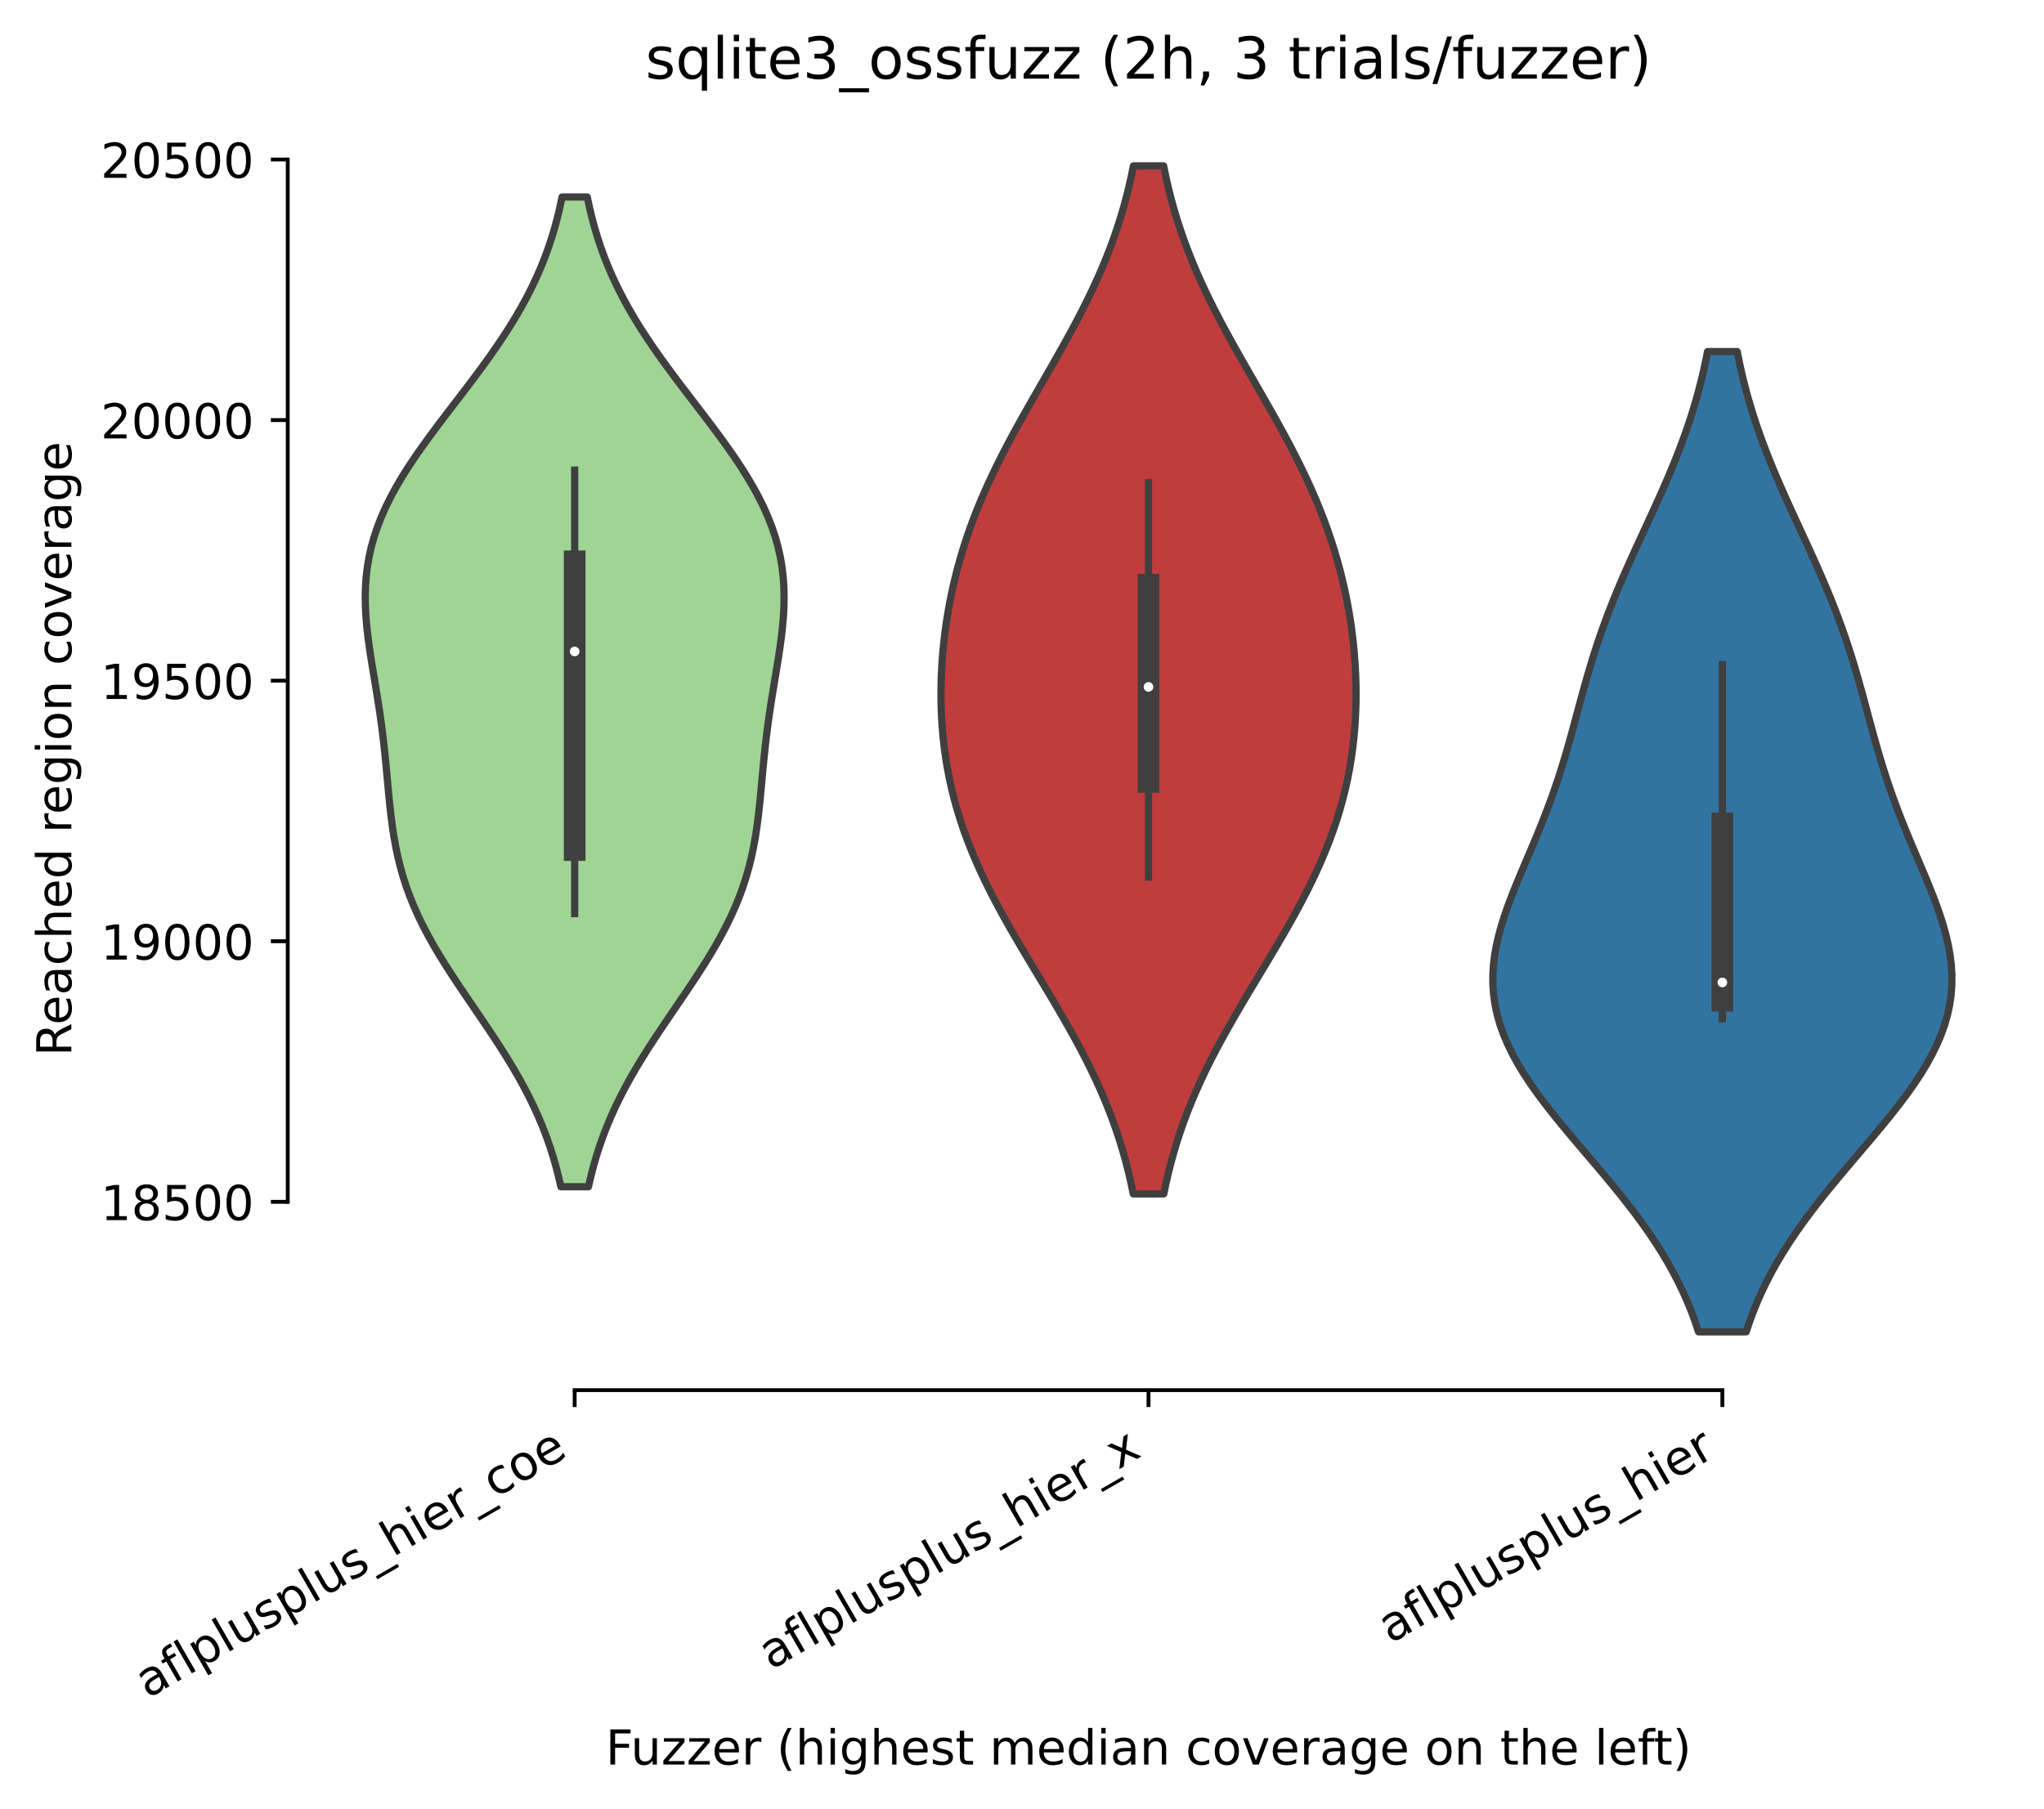 <?xml version="1.0" encoding="utf-8" standalone="no"?>
<!DOCTYPE svg PUBLIC "-//W3C//DTD SVG 1.1//EN"
  "http://www.w3.org/Graphics/SVG/1.1/DTD/svg11.dtd">
<!-- Created with matplotlib (https://matplotlib.org/) -->
<svg height="375.392pt" version="1.1" viewBox="0 0 424.011 375.392" width="424.011pt" xmlns="http://www.w3.org/2000/svg" xmlns:xlink="http://www.w3.org/1999/xlink">
 <defs>
  <style type="text/css">*{stroke-linecap:butt;stroke-linejoin:round;}</style>
 </defs>
 <g id="figure_1">
  <g id="patch_1">
   <path d="M 0 375.392 
L 424.011 375.392 
L 424.011 0 
L 0 0 
z
" style="fill:#ffffff;"/>
  </g>
  <g id="axes_1">
   <g id="patch_2">
    <path d="M 59.691 288.43 
L 416.811 288.43 
L 416.811 22.318 
L 59.691 22.318 
z
" style="fill:#ffffff;"/>
   </g>
   <g id="PolyCollection_1">
    <defs>
     <path d="M 122.074 -129.164 
L 116.347 -129.164 
L 115.874 -131.239 
L 115.341 -133.313 
L 114.746 -135.387 
L 114.086 -137.462 
L 113.357 -139.536 
L 112.559 -141.61 
L 111.689 -143.685 
L 110.748 -145.759 
L 109.737 -147.833 
L 108.656 -149.907 
L 107.511 -151.982 
L 106.304 -154.056 
L 105.042 -156.13 
L 103.732 -158.205 
L 102.381 -160.279 
L 100.999 -162.353 
L 99.595 -164.427 
L 98.181 -166.502 
L 96.768 -168.576 
L 95.367 -170.65 
L 93.991 -172.725 
L 92.65 -174.799 
L 91.356 -176.873 
L 90.119 -178.948 
L 88.948 -181.022 
L 87.851 -183.096 
L 86.833 -185.17 
L 85.901 -187.245 
L 85.055 -189.319 
L 84.297 -191.393 
L 83.626 -193.468 
L 83.038 -195.542 
L 82.529 -197.616 
L 82.093 -199.691 
L 81.72 -201.765 
L 81.404 -203.839 
L 81.132 -205.913 
L 80.897 -207.988 
L 80.687 -210.062 
L 80.491 -212.136 
L 80.302 -214.211 
L 80.11 -216.285 
L 79.907 -218.359 
L 79.689 -220.433 
L 79.45 -222.508 
L 79.189 -224.582 
L 78.904 -226.656 
L 78.598 -228.731 
L 78.274 -230.805 
L 77.936 -232.879 
L 77.592 -234.954 
L 77.249 -237.028 
L 76.917 -239.102 
L 76.607 -241.176 
L 76.329 -243.251 
L 76.095 -245.325 
L 75.915 -247.399 
L 75.802 -249.474 
L 75.765 -251.548 
L 75.814 -253.622 
L 75.958 -255.697 
L 76.203 -257.771 
L 76.557 -259.845 
L 77.023 -261.919 
L 77.603 -263.994 
L 78.298 -266.068 
L 79.108 -268.142 
L 80.029 -270.217 
L 81.057 -272.291 
L 82.187 -274.365 
L 83.41 -276.439 
L 84.717 -278.514 
L 86.1 -280.588 
L 87.547 -282.662 
L 89.047 -284.737 
L 90.588 -286.811 
L 92.157 -288.885 
L 93.743 -290.96 
L 95.333 -293.034 
L 96.916 -295.108 
L 98.481 -297.182 
L 100.017 -299.257 
L 101.515 -301.331 
L 102.966 -303.405 
L 104.363 -305.48 
L 105.7 -307.554 
L 106.97 -309.628 
L 108.17 -311.703 
L 109.298 -313.777 
L 110.351 -315.851 
L 111.328 -317.925 
L 112.229 -320 
L 113.056 -322.074 
L 113.811 -324.148 
L 114.495 -326.223 
L 115.112 -328.297 
L 115.665 -330.371 
L 116.158 -332.445 
L 116.596 -334.52 
L 121.826 -334.52 
L 121.826 -334.52 
L 122.263 -332.445 
L 122.756 -330.371 
L 123.309 -328.297 
L 123.926 -326.223 
L 124.61 -324.148 
L 125.365 -322.074 
L 126.192 -320 
L 127.094 -317.925 
L 128.071 -315.851 
L 129.123 -313.777 
L 130.251 -311.703 
L 131.451 -309.628 
L 132.722 -307.554 
L 134.058 -305.48 
L 135.455 -303.405 
L 136.906 -301.331 
L 138.404 -299.257 
L 139.94 -297.182 
L 141.505 -295.108 
L 143.088 -293.034 
L 144.678 -290.96 
L 146.264 -288.885 
L 147.834 -286.811 
L 149.374 -284.737 
L 150.874 -282.662 
L 152.321 -280.588 
L 153.704 -278.514 
L 155.012 -276.439 
L 156.234 -274.365 
L 157.364 -272.291 
L 158.392 -270.217 
L 159.313 -268.142 
L 160.123 -266.068 
L 160.818 -263.994 
L 161.399 -261.919 
L 161.864 -259.845 
L 162.218 -257.771 
L 162.464 -255.697 
L 162.608 -253.622 
L 162.657 -251.548 
L 162.62 -249.474 
L 162.506 -247.399 
L 162.327 -245.325 
L 162.092 -243.251 
L 161.814 -241.176 
L 161.504 -239.102 
L 161.172 -237.028 
L 160.83 -234.954 
L 160.485 -232.879 
L 160.148 -230.805 
L 159.823 -228.731 
L 159.517 -226.656 
L 159.233 -224.582 
L 158.971 -222.508 
L 158.733 -220.433 
L 158.514 -218.359 
L 158.312 -216.285 
L 158.119 -214.211 
L 157.93 -212.136 
L 157.735 -210.062 
L 157.524 -207.988 
L 157.289 -205.913 
L 157.018 -203.839 
L 156.701 -201.765 
L 156.329 -199.691 
L 155.892 -197.616 
L 155.383 -195.542 
L 154.795 -193.468 
L 154.124 -191.393 
L 153.366 -189.319 
L 152.521 -187.245 
L 151.588 -185.17 
L 150.57 -183.096 
L 149.473 -181.022 
L 148.302 -178.948 
L 147.065 -176.873 
L 145.771 -174.799 
L 144.431 -172.725 
L 143.054 -170.65 
L 141.654 -168.576 
L 140.24 -166.502 
L 138.826 -164.427 
L 137.423 -162.353 
L 136.04 -160.279 
L 134.689 -158.205 
L 133.379 -156.13 
L 132.117 -154.056 
L 130.91 -151.982 
L 129.765 -149.907 
L 128.685 -147.833 
L 127.673 -145.759 
L 126.732 -143.685 
L 125.862 -141.61 
L 125.064 -139.536 
L 124.336 -137.462 
L 123.675 -135.387 
L 123.08 -133.313 
L 122.548 -131.239 
L 122.074 -129.164 
z
" id="ma8f7562256" style="stroke:#3f3f3f;stroke-width:1.5;"/>
    </defs>
    <g clip-path="url(#p53c719fe12)">
     <use style="fill:#9fd495;stroke:#3f3f3f;stroke-width:1.5;" x="0" xlink:href="#ma8f7562256" y="375.392"/>
    </g>
   </g>
   <g id="PolyCollection_2">
    <defs>
     <path d="M 241.417 -127.68 
L 235.085 -127.68 
L 234.636 -129.835 
L 234.141 -131.989 
L 233.596 -134.144 
L 233 -136.298 
L 232.351 -138.453 
L 231.648 -140.607 
L 230.889 -142.762 
L 230.076 -144.916 
L 229.207 -147.071 
L 228.284 -149.225 
L 227.308 -151.38 
L 226.281 -153.534 
L 225.205 -155.689 
L 224.085 -157.843 
L 222.924 -159.998 
L 221.726 -162.152 
L 220.497 -164.307 
L 219.243 -166.462 
L 217.968 -168.616 
L 216.679 -170.771 
L 215.383 -172.925 
L 214.087 -175.08 
L 212.797 -177.234 
L 211.52 -179.389 
L 210.262 -181.543 
L 209.031 -183.698 
L 207.83 -185.852 
L 206.668 -188.007 
L 205.547 -190.161 
L 204.474 -192.316 
L 203.452 -194.47 
L 202.484 -196.625 
L 201.575 -198.779 
L 200.724 -200.934 
L 199.936 -203.088 
L 199.21 -205.243 
L 198.547 -207.398 
L 197.947 -209.552 
L 197.41 -211.707 
L 196.935 -213.861 
L 196.52 -216.016 
L 196.166 -218.17 
L 195.869 -220.325 
L 195.629 -222.479 
L 195.443 -224.634 
L 195.311 -226.788 
L 195.23 -228.943 
L 195.198 -231.097 
L 195.216 -233.252 
L 195.281 -235.406 
L 195.393 -237.561 
L 195.551 -239.715 
L 195.755 -241.87 
L 196.005 -244.024 
L 196.301 -246.179 
L 196.643 -248.334 
L 197.032 -250.488 
L 197.469 -252.643 
L 197.955 -254.797 
L 198.49 -256.952 
L 199.075 -259.106 
L 199.712 -261.261 
L 200.399 -263.415 
L 201.139 -265.57 
L 201.93 -267.724 
L 202.773 -269.879 
L 203.666 -272.033 
L 204.608 -274.188 
L 205.597 -276.342 
L 206.631 -278.497 
L 207.706 -280.651 
L 208.819 -282.806 
L 209.966 -284.961 
L 211.142 -287.115 
L 212.343 -289.27 
L 213.562 -291.424 
L 214.794 -293.579 
L 216.033 -295.733 
L 217.272 -297.888 
L 218.507 -300.042 
L 219.73 -302.197 
L 220.936 -304.351 
L 222.118 -306.506 
L 223.273 -308.66 
L 224.394 -310.815 
L 225.477 -312.969 
L 226.519 -315.124 
L 227.516 -317.278 
L 228.464 -319.433 
L 229.363 -321.587 
L 230.21 -323.742 
L 231.004 -325.897 
L 231.745 -328.051 
L 232.433 -330.206 
L 233.069 -332.36 
L 233.654 -334.515 
L 234.189 -336.669 
L 234.676 -338.824 
L 235.118 -340.978 
L 241.383 -340.978 
L 241.383 -340.978 
L 241.825 -338.824 
L 242.312 -336.669 
L 242.847 -334.515 
L 243.432 -332.36 
L 244.068 -330.206 
L 244.756 -328.051 
L 245.497 -325.897 
L 246.292 -323.742 
L 247.138 -321.587 
L 248.037 -319.433 
L 248.986 -317.278 
L 249.982 -315.124 
L 251.024 -312.969 
L 252.107 -310.815 
L 253.228 -308.66 
L 254.383 -306.506 
L 255.566 -304.351 
L 256.771 -302.197 
L 257.994 -300.042 
L 259.229 -297.888 
L 260.469 -295.733 
L 261.708 -293.579 
L 262.94 -291.424 
L 264.159 -289.27 
L 265.359 -287.115 
L 266.535 -284.961 
L 267.682 -282.806 
L 268.795 -280.651 
L 269.87 -278.497 
L 270.904 -276.342 
L 271.893 -274.188 
L 272.835 -272.033 
L 273.728 -269.879 
L 274.571 -267.724 
L 275.362 -265.57 
L 276.102 -263.415 
L 276.79 -261.261 
L 277.426 -259.106 
L 278.011 -256.952 
L 278.546 -254.797 
L 279.032 -252.643 
L 279.469 -250.488 
L 279.858 -248.334 
L 280.201 -246.179 
L 280.496 -244.024 
L 280.746 -241.87 
L 280.95 -239.715 
L 281.108 -237.561 
L 281.22 -235.406 
L 281.285 -233.252 
L 281.303 -231.097 
L 281.272 -228.943 
L 281.191 -226.788 
L 281.058 -224.634 
L 280.872 -222.479 
L 280.632 -220.325 
L 280.336 -218.17 
L 279.981 -216.016 
L 279.567 -213.861 
L 279.092 -211.707 
L 278.554 -209.552 
L 277.955 -207.398 
L 277.292 -205.243 
L 276.565 -203.088 
L 275.777 -200.934 
L 274.927 -198.779 
L 274.017 -196.625 
L 273.049 -194.47 
L 272.027 -192.316 
L 270.954 -190.161 
L 269.834 -188.007 
L 268.671 -185.852 
L 267.471 -183.698 
L 266.239 -181.543 
L 264.981 -179.389 
L 263.704 -177.234 
L 262.414 -175.08 
L 261.118 -172.925 
L 259.822 -170.771 
L 258.534 -168.616 
L 257.259 -166.462 
L 256.004 -164.307 
L 254.775 -162.152 
L 253.577 -159.998 
L 252.416 -157.843 
L 251.296 -155.689 
L 250.221 -153.534 
L 249.194 -151.38 
L 248.217 -149.225 
L 247.294 -147.071 
L 246.425 -144.916 
L 245.612 -142.762 
L 244.854 -140.607 
L 244.15 -138.453 
L 243.501 -136.298 
L 242.905 -134.144 
L 242.361 -131.989 
L 241.865 -129.835 
L 241.417 -127.68 
z
" id="m498291bc54" style="stroke:#3f3f3f;stroke-width:1.5;"/>
    </defs>
    <g clip-path="url(#p53c719fe12)">
     <use style="fill:#c03d3e;stroke:#3f3f3f;stroke-width:1.5;" x="0" xlink:href="#m498291bc54" y="375.392"/>
    </g>
   </g>
   <g id="PolyCollection_3">
    <defs>
     <path d="M 362.235 -99.058 
L 352.346 -99.058 
L 351.658 -101.113 
L 350.9 -103.167 
L 350.068 -105.222 
L 349.16 -107.276 
L 348.174 -109.331 
L 347.108 -111.385 
L 345.962 -113.44 
L 344.736 -115.494 
L 343.433 -117.548 
L 342.054 -119.603 
L 340.603 -121.657 
L 339.085 -123.712 
L 337.507 -125.766 
L 335.875 -127.821 
L 334.199 -129.875 
L 332.488 -131.93 
L 330.753 -133.984 
L 329.005 -136.039 
L 327.258 -138.093 
L 325.525 -140.148 
L 323.819 -142.202 
L 322.155 -144.257 
L 320.546 -146.311 
L 319.007 -148.366 
L 317.55 -150.42 
L 316.189 -152.475 
L 314.936 -154.529 
L 313.8 -156.584 
L 312.791 -158.638 
L 311.916 -160.692 
L 311.181 -162.747 
L 310.59 -164.801 
L 310.145 -166.856 
L 309.846 -168.91 
L 309.69 -170.965 
L 309.675 -173.019 
L 309.793 -175.074 
L 310.037 -177.128 
L 310.398 -179.183 
L 310.866 -181.237 
L 311.429 -183.292 
L 312.075 -185.346 
L 312.791 -187.401 
L 313.563 -189.455 
L 314.38 -191.51 
L 315.228 -193.564 
L 316.094 -195.619 
L 316.969 -197.673 
L 317.841 -199.727 
L 318.702 -201.782 
L 319.544 -203.836 
L 320.361 -205.891 
L 321.148 -207.945 
L 321.904 -210 
L 322.625 -212.054 
L 323.314 -214.109 
L 323.97 -216.163 
L 324.596 -218.218 
L 325.198 -220.272 
L 325.778 -222.327 
L 326.344 -224.381 
L 326.9 -226.436 
L 327.452 -228.49 
L 328.008 -230.545 
L 328.572 -232.599 
L 329.151 -234.654 
L 329.75 -236.708 
L 330.373 -238.763 
L 331.024 -240.817 
L 331.706 -242.871 
L 332.421 -244.926 
L 333.169 -246.98 
L 333.95 -249.035 
L 334.764 -251.089 
L 335.609 -253.144 
L 336.482 -255.198 
L 337.379 -257.253 
L 338.296 -259.307 
L 339.229 -261.362 
L 340.173 -263.416 
L 341.122 -265.471 
L 342.071 -267.525 
L 343.014 -269.58 
L 343.947 -271.634 
L 344.864 -273.689 
L 345.761 -275.743 
L 346.632 -277.798 
L 347.474 -279.852 
L 348.284 -281.907 
L 349.059 -283.961 
L 349.796 -286.015 
L 350.493 -288.07 
L 351.149 -290.124 
L 351.763 -292.179 
L 352.335 -294.233 
L 352.865 -296.288 
L 353.354 -298.342 
L 353.803 -300.397 
L 354.213 -302.451 
L 360.368 -302.451 
L 360.368 -302.451 
L 360.778 -300.397 
L 361.227 -298.342 
L 361.716 -296.288 
L 362.246 -294.233 
L 362.818 -292.179 
L 363.433 -290.124 
L 364.089 -288.07 
L 364.786 -286.015 
L 365.522 -283.961 
L 366.297 -281.907 
L 367.107 -279.852 
L 367.949 -277.798 
L 368.821 -275.743 
L 369.717 -273.689 
L 370.634 -271.634 
L 371.567 -269.58 
L 372.511 -267.525 
L 373.46 -265.471 
L 374.409 -263.416 
L 375.352 -261.362 
L 376.285 -259.307 
L 377.202 -257.253 
L 378.099 -255.198 
L 378.972 -253.144 
L 379.817 -251.089 
L 380.631 -249.035 
L 381.413 -246.98 
L 382.161 -244.926 
L 382.875 -242.871 
L 383.557 -240.817 
L 384.208 -238.763 
L 384.831 -236.708 
L 385.43 -234.654 
L 386.009 -232.599 
L 386.573 -230.545 
L 387.129 -228.49 
L 387.682 -226.436 
L 388.237 -224.381 
L 388.803 -222.327 
L 389.383 -220.272 
L 389.985 -218.218 
L 390.612 -216.163 
L 391.268 -214.109 
L 391.956 -212.054 
L 392.677 -210 
L 393.433 -207.945 
L 394.22 -205.891 
L 395.037 -203.836 
L 395.879 -201.782 
L 396.74 -199.727 
L 397.612 -197.673 
L 398.487 -195.619 
L 399.354 -193.564 
L 400.201 -191.51 
L 401.018 -189.455 
L 401.791 -187.401 
L 402.507 -185.346 
L 403.152 -183.292 
L 403.715 -181.237 
L 404.183 -179.183 
L 404.545 -177.128 
L 404.789 -175.074 
L 404.907 -173.019 
L 404.891 -170.965 
L 404.735 -168.91 
L 404.436 -166.856 
L 403.991 -164.801 
L 403.4 -162.747 
L 402.665 -160.692 
L 401.791 -158.638 
L 400.781 -156.584 
L 399.646 -154.529 
L 398.392 -152.475 
L 397.031 -150.42 
L 395.575 -148.366 
L 394.035 -146.311 
L 392.427 -144.257 
L 390.762 -142.202 
L 389.057 -140.148 
L 387.323 -138.093 
L 385.576 -136.039 
L 383.829 -133.984 
L 382.093 -131.93 
L 380.382 -129.875 
L 378.706 -127.821 
L 377.074 -125.766 
L 375.496 -123.712 
L 373.978 -121.657 
L 372.527 -119.603 
L 371.148 -117.548 
L 369.845 -115.494 
L 368.619 -113.44 
L 367.474 -111.385 
L 366.408 -109.331 
L 365.421 -107.276 
L 364.513 -105.222 
L 363.681 -103.167 
L 362.923 -101.113 
L 362.235 -99.058 
z
" id="m1014ddb996" style="stroke:#3f3f3f;stroke-width:1.5;"/>
    </defs>
    <g clip-path="url(#p53c719fe12)">
     <use style="fill:#3274a1;stroke:#3f3f3f;stroke-width:1.5;" x="0" xlink:href="#m1014ddb996" y="375.392"/>
    </g>
   </g>
   <g id="matplotlib.axis_1">
    <g id="xtick_1">
     <g id="line2d_1">
      <defs>
       <path d="M 0 0 
L 0 3.5 
" id="m5c9e509510" style="stroke:#000000;stroke-width:0.8;"/>
      </defs>
      <g>
       <use style="stroke:#000000;stroke-width:0.8;" x="119.211" xlink:href="#m5c9e509510" y="288.43"/>
      </g>
     </g>
     <g id="text_1">
      <!-- aflplusplus_hier_coe -->
      <g transform="translate(30.629 352.472)rotate(-30)scale(0.1 -0.1)">
       <defs>
        <path d="M 34.281 27.484 
Q 23.391 27.484 19.188 25 
Q 14.984 22.516 14.984 16.5 
Q 14.984 11.719 18.141 8.906 
Q 21.297 6.109 26.703 6.109 
Q 34.188 6.109 38.703 11.406 
Q 43.219 16.703 43.219 25.484 
L 43.219 27.484 
z
M 52.203 31.203 
L 52.203 0 
L 43.219 0 
L 43.219 8.297 
Q 40.141 3.328 35.547 0.953 
Q 30.953 -1.422 24.312 -1.422 
Q 15.922 -1.422 10.953 3.297 
Q 6 8.016 6 15.922 
Q 6 25.141 12.172 29.828 
Q 18.359 34.516 30.609 34.516 
L 43.219 34.516 
L 43.219 35.406 
Q 43.219 41.609 39.141 45 
Q 35.062 48.391 27.688 48.391 
Q 23 48.391 18.547 47.266 
Q 14.109 46.141 10.016 43.891 
L 10.016 52.203 
Q 14.938 54.109 19.578 55.047 
Q 24.219 56 28.609 56 
Q 40.484 56 46.344 49.844 
Q 52.203 43.703 52.203 31.203 
z
" id="DejaVuSans-97"/>
        <path d="M 37.109 75.984 
L 37.109 68.5 
L 28.516 68.5 
Q 23.688 68.5 21.797 66.547 
Q 19.922 64.594 19.922 59.516 
L 19.922 54.688 
L 34.719 54.688 
L 34.719 47.703 
L 19.922 47.703 
L 19.922 0 
L 10.891 0 
L 10.891 47.703 
L 2.297 47.703 
L 2.297 54.688 
L 10.891 54.688 
L 10.891 58.5 
Q 10.891 67.625 15.141 71.797 
Q 19.391 75.984 28.609 75.984 
z
" id="DejaVuSans-102"/>
        <path d="M 9.422 75.984 
L 18.406 75.984 
L 18.406 0 
L 9.422 0 
z
" id="DejaVuSans-108"/>
        <path d="M 18.109 8.203 
L 18.109 -20.797 
L 9.078 -20.797 
L 9.078 54.688 
L 18.109 54.688 
L 18.109 46.391 
Q 20.953 51.266 25.266 53.625 
Q 29.594 56 35.594 56 
Q 45.562 56 51.781 48.094 
Q 58.016 40.188 58.016 27.297 
Q 58.016 14.406 51.781 6.484 
Q 45.562 -1.422 35.594 -1.422 
Q 29.594 -1.422 25.266 0.953 
Q 20.953 3.328 18.109 8.203 
z
M 48.688 27.297 
Q 48.688 37.203 44.609 42.844 
Q 40.531 48.484 33.406 48.484 
Q 26.266 48.484 22.188 42.844 
Q 18.109 37.203 18.109 27.297 
Q 18.109 17.391 22.188 11.75 
Q 26.266 6.109 33.406 6.109 
Q 40.531 6.109 44.609 11.75 
Q 48.688 17.391 48.688 27.297 
z
" id="DejaVuSans-112"/>
        <path d="M 8.5 21.578 
L 8.5 54.688 
L 17.484 54.688 
L 17.484 21.922 
Q 17.484 14.156 20.5 10.266 
Q 23.531 6.391 29.594 6.391 
Q 36.859 6.391 41.078 11.031 
Q 45.312 15.672 45.312 23.688 
L 45.312 54.688 
L 54.297 54.688 
L 54.297 0 
L 45.312 0 
L 45.312 8.406 
Q 42.047 3.422 37.719 1 
Q 33.406 -1.422 27.688 -1.422 
Q 18.266 -1.422 13.375 4.438 
Q 8.5 10.297 8.5 21.578 
z
M 31.109 56 
z
" id="DejaVuSans-117"/>
        <path d="M 44.281 53.078 
L 44.281 44.578 
Q 40.484 46.531 36.375 47.5 
Q 32.281 48.484 27.875 48.484 
Q 21.188 48.484 17.844 46.438 
Q 14.5 44.391 14.5 40.281 
Q 14.5 37.156 16.891 35.375 
Q 19.281 33.594 26.516 31.984 
L 29.594 31.297 
Q 39.156 29.25 43.188 25.516 
Q 47.219 21.781 47.219 15.094 
Q 47.219 7.469 41.188 3.016 
Q 35.156 -1.422 24.609 -1.422 
Q 20.219 -1.422 15.453 -0.562 
Q 10.688 0.297 5.422 2 
L 5.422 11.281 
Q 10.406 8.688 15.234 7.391 
Q 20.062 6.109 24.812 6.109 
Q 31.156 6.109 34.562 8.281 
Q 37.984 10.453 37.984 14.406 
Q 37.984 18.062 35.516 20.016 
Q 33.062 21.969 24.703 23.781 
L 21.578 24.516 
Q 13.234 26.266 9.516 29.906 
Q 5.812 33.547 5.812 39.891 
Q 5.812 47.609 11.281 51.797 
Q 16.75 56 26.812 56 
Q 31.781 56 36.172 55.266 
Q 40.578 54.547 44.281 53.078 
z
" id="DejaVuSans-115"/>
        <path d="M 50.984 -16.609 
L 50.984 -23.578 
L -0.984 -23.578 
L -0.984 -16.609 
z
" id="DejaVuSans-95"/>
        <path d="M 54.891 33.016 
L 54.891 0 
L 45.906 0 
L 45.906 32.719 
Q 45.906 40.484 42.875 44.328 
Q 39.844 48.188 33.797 48.188 
Q 26.516 48.188 22.312 43.547 
Q 18.109 38.922 18.109 30.906 
L 18.109 0 
L 9.078 0 
L 9.078 75.984 
L 18.109 75.984 
L 18.109 46.188 
Q 21.344 51.125 25.703 53.562 
Q 30.078 56 35.797 56 
Q 45.219 56 50.047 50.172 
Q 54.891 44.344 54.891 33.016 
z
" id="DejaVuSans-104"/>
        <path d="M 9.422 54.688 
L 18.406 54.688 
L 18.406 0 
L 9.422 0 
z
M 9.422 75.984 
L 18.406 75.984 
L 18.406 64.594 
L 9.422 64.594 
z
" id="DejaVuSans-105"/>
        <path d="M 56.203 29.594 
L 56.203 25.203 
L 14.891 25.203 
Q 15.484 15.922 20.484 11.062 
Q 25.484 6.203 34.422 6.203 
Q 39.594 6.203 44.453 7.469 
Q 49.312 8.734 54.109 11.281 
L 54.109 2.781 
Q 49.266 0.734 44.188 -0.344 
Q 39.109 -1.422 33.891 -1.422 
Q 20.797 -1.422 13.156 6.188 
Q 5.516 13.812 5.516 26.812 
Q 5.516 40.234 12.766 48.109 
Q 20.016 56 32.328 56 
Q 43.359 56 49.781 48.891 
Q 56.203 41.797 56.203 29.594 
z
M 47.219 32.234 
Q 47.125 39.594 43.094 43.984 
Q 39.062 48.391 32.422 48.391 
Q 24.906 48.391 20.391 44.141 
Q 15.875 39.891 15.188 32.172 
z
" id="DejaVuSans-101"/>
        <path d="M 41.109 46.297 
Q 39.594 47.172 37.812 47.578 
Q 36.031 48 33.891 48 
Q 26.266 48 22.188 43.047 
Q 18.109 38.094 18.109 28.812 
L 18.109 0 
L 9.078 0 
L 9.078 54.688 
L 18.109 54.688 
L 18.109 46.188 
Q 20.953 51.172 25.484 53.578 
Q 30.031 56 36.531 56 
Q 37.453 56 38.578 55.875 
Q 39.703 55.766 41.062 55.516 
z
" id="DejaVuSans-114"/>
        <path d="M 48.781 52.594 
L 48.781 44.188 
Q 44.969 46.297 41.141 47.344 
Q 37.312 48.391 33.406 48.391 
Q 24.656 48.391 19.812 42.844 
Q 14.984 37.312 14.984 27.297 
Q 14.984 17.281 19.812 11.734 
Q 24.656 6.203 33.406 6.203 
Q 37.312 6.203 41.141 7.25 
Q 44.969 8.297 48.781 10.406 
L 48.781 2.094 
Q 45.016 0.344 40.984 -0.531 
Q 36.969 -1.422 32.422 -1.422 
Q 20.062 -1.422 12.781 6.344 
Q 5.516 14.109 5.516 27.297 
Q 5.516 40.672 12.859 48.328 
Q 20.219 56 33.016 56 
Q 37.156 56 41.109 55.141 
Q 45.062 54.297 48.781 52.594 
z
" id="DejaVuSans-99"/>
        <path d="M 30.609 48.391 
Q 23.391 48.391 19.188 42.75 
Q 14.984 37.109 14.984 27.297 
Q 14.984 17.484 19.156 11.844 
Q 23.344 6.203 30.609 6.203 
Q 37.797 6.203 41.984 11.859 
Q 46.188 17.531 46.188 27.297 
Q 46.188 37.016 41.984 42.703 
Q 37.797 48.391 30.609 48.391 
z
M 30.609 56 
Q 42.328 56 49.016 48.375 
Q 55.719 40.766 55.719 27.297 
Q 55.719 13.875 49.016 6.219 
Q 42.328 -1.422 30.609 -1.422 
Q 18.844 -1.422 12.172 6.219 
Q 5.516 13.875 5.516 27.297 
Q 5.516 40.766 12.172 48.375 
Q 18.844 56 30.609 56 
z
" id="DejaVuSans-111"/>
       </defs>
       <use xlink:href="#DejaVuSans-97"/>
       <use x="61.279" xlink:href="#DejaVuSans-102"/>
       <use x="96.484" xlink:href="#DejaVuSans-108"/>
       <use x="124.268" xlink:href="#DejaVuSans-112"/>
       <use x="187.744" xlink:href="#DejaVuSans-108"/>
       <use x="215.527" xlink:href="#DejaVuSans-117"/>
       <use x="278.906" xlink:href="#DejaVuSans-115"/>
       <use x="331.006" xlink:href="#DejaVuSans-112"/>
       <use x="394.482" xlink:href="#DejaVuSans-108"/>
       <use x="422.266" xlink:href="#DejaVuSans-117"/>
       <use x="485.645" xlink:href="#DejaVuSans-115"/>
       <use x="537.744" xlink:href="#DejaVuSans-95"/>
       <use x="587.744" xlink:href="#DejaVuSans-104"/>
       <use x="651.123" xlink:href="#DejaVuSans-105"/>
       <use x="678.906" xlink:href="#DejaVuSans-101"/>
       <use x="740.43" xlink:href="#DejaVuSans-114"/>
       <use x="781.543" xlink:href="#DejaVuSans-95"/>
       <use x="831.543" xlink:href="#DejaVuSans-99"/>
       <use x="886.523" xlink:href="#DejaVuSans-111"/>
       <use x="947.705" xlink:href="#DejaVuSans-101"/>
      </g>
     </g>
    </g>
    <g id="xtick_2">
     <g id="line2d_2">
      <g>
       <use style="stroke:#000000;stroke-width:0.8;" x="238.251" xlink:href="#m5c9e509510" y="288.43"/>
      </g>
     </g>
     <g id="text_2">
      <!-- aflplusplus_hier_x -->
      <g transform="translate(159.933 346.547)rotate(-30)scale(0.1 -0.1)">
       <defs>
        <path d="M 54.891 54.688 
L 35.109 28.078 
L 55.906 0 
L 45.312 0 
L 29.391 21.484 
L 13.484 0 
L 2.875 0 
L 24.125 28.609 
L 4.688 54.688 
L 15.281 54.688 
L 29.781 35.203 
L 44.281 54.688 
z
" id="DejaVuSans-120"/>
       </defs>
       <use xlink:href="#DejaVuSans-97"/>
       <use x="61.279" xlink:href="#DejaVuSans-102"/>
       <use x="96.484" xlink:href="#DejaVuSans-108"/>
       <use x="124.268" xlink:href="#DejaVuSans-112"/>
       <use x="187.744" xlink:href="#DejaVuSans-108"/>
       <use x="215.527" xlink:href="#DejaVuSans-117"/>
       <use x="278.906" xlink:href="#DejaVuSans-115"/>
       <use x="331.006" xlink:href="#DejaVuSans-112"/>
       <use x="394.482" xlink:href="#DejaVuSans-108"/>
       <use x="422.266" xlink:href="#DejaVuSans-117"/>
       <use x="485.645" xlink:href="#DejaVuSans-115"/>
       <use x="537.744" xlink:href="#DejaVuSans-95"/>
       <use x="587.744" xlink:href="#DejaVuSans-104"/>
       <use x="651.123" xlink:href="#DejaVuSans-105"/>
       <use x="678.906" xlink:href="#DejaVuSans-101"/>
       <use x="740.43" xlink:href="#DejaVuSans-114"/>
       <use x="781.543" xlink:href="#DejaVuSans-95"/>
       <use x="831.543" xlink:href="#DejaVuSans-120"/>
      </g>
     </g>
    </g>
    <g id="xtick_3">
     <g id="line2d_3">
      <g>
       <use style="stroke:#000000;stroke-width:0.8;" x="357.291" xlink:href="#m5c9e509510" y="288.43"/>
      </g>
     </g>
     <g id="text_3">
      <!-- aflplusplus_hier -->
      <g transform="translate(288.429 341.087)rotate(-30)scale(0.1 -0.1)">
       <use xlink:href="#DejaVuSans-97"/>
       <use x="61.279" xlink:href="#DejaVuSans-102"/>
       <use x="96.484" xlink:href="#DejaVuSans-108"/>
       <use x="124.268" xlink:href="#DejaVuSans-112"/>
       <use x="187.744" xlink:href="#DejaVuSans-108"/>
       <use x="215.527" xlink:href="#DejaVuSans-117"/>
       <use x="278.906" xlink:href="#DejaVuSans-115"/>
       <use x="331.006" xlink:href="#DejaVuSans-112"/>
       <use x="394.482" xlink:href="#DejaVuSans-108"/>
       <use x="422.266" xlink:href="#DejaVuSans-117"/>
       <use x="485.645" xlink:href="#DejaVuSans-115"/>
       <use x="537.744" xlink:href="#DejaVuSans-95"/>
       <use x="587.744" xlink:href="#DejaVuSans-104"/>
       <use x="651.123" xlink:href="#DejaVuSans-105"/>
       <use x="678.906" xlink:href="#DejaVuSans-101"/>
       <use x="740.43" xlink:href="#DejaVuSans-114"/>
      </g>
     </g>
    </g>
    <g id="text_4">
     <!-- Fuzzer (highest median coverage on the left) -->
     <g transform="translate(125.633 366.113)scale(0.1 -0.1)">
      <defs>
       <path d="M 9.812 72.906 
L 51.703 72.906 
L 51.703 64.594 
L 19.672 64.594 
L 19.672 43.109 
L 48.578 43.109 
L 48.578 34.812 
L 19.672 34.812 
L 19.672 0 
L 9.812 0 
z
" id="DejaVuSans-70"/>
       <path d="M 5.516 54.688 
L 48.188 54.688 
L 48.188 46.484 
L 14.406 7.172 
L 48.188 7.172 
L 48.188 0 
L 4.297 0 
L 4.297 8.203 
L 38.094 47.516 
L 5.516 47.516 
z
" id="DejaVuSans-122"/>
       <path id="DejaVuSans-32"/>
       <path d="M 31 75.875 
Q 24.469 64.656 21.281 53.656 
Q 18.109 42.672 18.109 31.391 
Q 18.109 20.125 21.312 9.062 
Q 24.516 -2 31 -13.188 
L 23.188 -13.188 
Q 15.875 -1.703 12.234 9.375 
Q 8.594 20.453 8.594 31.391 
Q 8.594 42.281 12.203 53.312 
Q 15.828 64.359 23.188 75.875 
z
" id="DejaVuSans-40"/>
       <path d="M 45.406 27.984 
Q 45.406 37.75 41.375 43.109 
Q 37.359 48.484 30.078 48.484 
Q 22.859 48.484 18.828 43.109 
Q 14.797 37.75 14.797 27.984 
Q 14.797 18.266 18.828 12.891 
Q 22.859 7.516 30.078 7.516 
Q 37.359 7.516 41.375 12.891 
Q 45.406 18.266 45.406 27.984 
z
M 54.391 6.781 
Q 54.391 -7.172 48.188 -13.984 
Q 42 -20.797 29.203 -20.797 
Q 24.469 -20.797 20.266 -20.094 
Q 16.062 -19.391 12.109 -17.922 
L 12.109 -9.188 
Q 16.062 -11.328 19.922 -12.344 
Q 23.781 -13.375 27.781 -13.375 
Q 36.625 -13.375 41.016 -8.766 
Q 45.406 -4.156 45.406 5.172 
L 45.406 9.625 
Q 42.625 4.781 38.281 2.391 
Q 33.938 0 27.875 0 
Q 17.828 0 11.672 7.656 
Q 5.516 15.328 5.516 27.984 
Q 5.516 40.672 11.672 48.328 
Q 17.828 56 27.875 56 
Q 33.938 56 38.281 53.609 
Q 42.625 51.219 45.406 46.391 
L 45.406 54.688 
L 54.391 54.688 
z
" id="DejaVuSans-103"/>
       <path d="M 18.312 70.219 
L 18.312 54.688 
L 36.812 54.688 
L 36.812 47.703 
L 18.312 47.703 
L 18.312 18.016 
Q 18.312 11.328 20.141 9.422 
Q 21.969 7.516 27.594 7.516 
L 36.812 7.516 
L 36.812 0 
L 27.594 0 
Q 17.188 0 13.234 3.875 
Q 9.281 7.766 9.281 18.016 
L 9.281 47.703 
L 2.688 47.703 
L 2.688 54.688 
L 9.281 54.688 
L 9.281 70.219 
z
" id="DejaVuSans-116"/>
       <path d="M 52 44.188 
Q 55.375 50.25 60.062 53.125 
Q 64.75 56 71.094 56 
Q 79.641 56 84.281 50.016 
Q 88.922 44.047 88.922 33.016 
L 88.922 0 
L 79.891 0 
L 79.891 32.719 
Q 79.891 40.578 77.094 44.375 
Q 74.312 48.188 68.609 48.188 
Q 61.625 48.188 57.562 43.547 
Q 53.516 38.922 53.516 30.906 
L 53.516 0 
L 44.484 0 
L 44.484 32.719 
Q 44.484 40.625 41.703 44.406 
Q 38.922 48.188 33.109 48.188 
Q 26.219 48.188 22.156 43.531 
Q 18.109 38.875 18.109 30.906 
L 18.109 0 
L 9.078 0 
L 9.078 54.688 
L 18.109 54.688 
L 18.109 46.188 
Q 21.188 51.219 25.484 53.609 
Q 29.781 56 35.688 56 
Q 41.656 56 45.828 52.969 
Q 50 49.953 52 44.188 
z
" id="DejaVuSans-109"/>
       <path d="M 45.406 46.391 
L 45.406 75.984 
L 54.391 75.984 
L 54.391 0 
L 45.406 0 
L 45.406 8.203 
Q 42.578 3.328 38.25 0.953 
Q 33.938 -1.422 27.875 -1.422 
Q 17.969 -1.422 11.734 6.484 
Q 5.516 14.406 5.516 27.297 
Q 5.516 40.188 11.734 48.094 
Q 17.969 56 27.875 56 
Q 33.938 56 38.25 53.625 
Q 42.578 51.266 45.406 46.391 
z
M 14.797 27.297 
Q 14.797 17.391 18.875 11.75 
Q 22.953 6.109 30.078 6.109 
Q 37.203 6.109 41.297 11.75 
Q 45.406 17.391 45.406 27.297 
Q 45.406 37.203 41.297 42.844 
Q 37.203 48.484 30.078 48.484 
Q 22.953 48.484 18.875 42.844 
Q 14.797 37.203 14.797 27.297 
z
" id="DejaVuSans-100"/>
       <path d="M 54.891 33.016 
L 54.891 0 
L 45.906 0 
L 45.906 32.719 
Q 45.906 40.484 42.875 44.328 
Q 39.844 48.188 33.797 48.188 
Q 26.516 48.188 22.312 43.547 
Q 18.109 38.922 18.109 30.906 
L 18.109 0 
L 9.078 0 
L 9.078 54.688 
L 18.109 54.688 
L 18.109 46.188 
Q 21.344 51.125 25.703 53.562 
Q 30.078 56 35.797 56 
Q 45.219 56 50.047 50.172 
Q 54.891 44.344 54.891 33.016 
z
" id="DejaVuSans-110"/>
       <path d="M 2.984 54.688 
L 12.5 54.688 
L 29.594 8.797 
L 46.688 54.688 
L 56.203 54.688 
L 35.688 0 
L 23.484 0 
z
" id="DejaVuSans-118"/>
       <path d="M 8.016 75.875 
L 15.828 75.875 
Q 23.141 64.359 26.781 53.312 
Q 30.422 42.281 30.422 31.391 
Q 30.422 20.453 26.781 9.375 
Q 23.141 -1.703 15.828 -13.188 
L 8.016 -13.188 
Q 14.5 -2 17.703 9.062 
Q 20.906 20.125 20.906 31.391 
Q 20.906 42.672 17.703 53.656 
Q 14.5 64.656 8.016 75.875 
z
" id="DejaVuSans-41"/>
      </defs>
      <use xlink:href="#DejaVuSans-70"/>
      <use x="52.02" xlink:href="#DejaVuSans-117"/>
      <use x="115.398" xlink:href="#DejaVuSans-122"/>
      <use x="167.889" xlink:href="#DejaVuSans-122"/>
      <use x="220.379" xlink:href="#DejaVuSans-101"/>
      <use x="281.902" xlink:href="#DejaVuSans-114"/>
      <use x="323.016" xlink:href="#DejaVuSans-32"/>
      <use x="354.803" xlink:href="#DejaVuSans-40"/>
      <use x="393.816" xlink:href="#DejaVuSans-104"/>
      <use x="457.195" xlink:href="#DejaVuSans-105"/>
      <use x="484.979" xlink:href="#DejaVuSans-103"/>
      <use x="548.455" xlink:href="#DejaVuSans-104"/>
      <use x="611.834" xlink:href="#DejaVuSans-101"/>
      <use x="673.357" xlink:href="#DejaVuSans-115"/>
      <use x="725.457" xlink:href="#DejaVuSans-116"/>
      <use x="764.666" xlink:href="#DejaVuSans-32"/>
      <use x="796.453" xlink:href="#DejaVuSans-109"/>
      <use x="893.865" xlink:href="#DejaVuSans-101"/>
      <use x="955.389" xlink:href="#DejaVuSans-100"/>
      <use x="1018.865" xlink:href="#DejaVuSans-105"/>
      <use x="1046.648" xlink:href="#DejaVuSans-97"/>
      <use x="1107.928" xlink:href="#DejaVuSans-110"/>
      <use x="1171.307" xlink:href="#DejaVuSans-32"/>
      <use x="1203.094" xlink:href="#DejaVuSans-99"/>
      <use x="1258.074" xlink:href="#DejaVuSans-111"/>
      <use x="1319.256" xlink:href="#DejaVuSans-118"/>
      <use x="1378.436" xlink:href="#DejaVuSans-101"/>
      <use x="1439.959" xlink:href="#DejaVuSans-114"/>
      <use x="1481.072" xlink:href="#DejaVuSans-97"/>
      <use x="1542.352" xlink:href="#DejaVuSans-103"/>
      <use x="1605.828" xlink:href="#DejaVuSans-101"/>
      <use x="1667.352" xlink:href="#DejaVuSans-32"/>
      <use x="1699.139" xlink:href="#DejaVuSans-111"/>
      <use x="1760.32" xlink:href="#DejaVuSans-110"/>
      <use x="1823.699" xlink:href="#DejaVuSans-32"/>
      <use x="1855.486" xlink:href="#DejaVuSans-116"/>
      <use x="1894.695" xlink:href="#DejaVuSans-104"/>
      <use x="1958.074" xlink:href="#DejaVuSans-101"/>
      <use x="2019.598" xlink:href="#DejaVuSans-32"/>
      <use x="2051.385" xlink:href="#DejaVuSans-108"/>
      <use x="2079.168" xlink:href="#DejaVuSans-101"/>
      <use x="2140.691" xlink:href="#DejaVuSans-102"/>
      <use x="2174.146" xlink:href="#DejaVuSans-116"/>
      <use x="2213.355" xlink:href="#DejaVuSans-41"/>
     </g>
    </g>
   </g>
   <g id="matplotlib.axis_2">
    <g id="ytick_1">
     <g id="line2d_4">
      <defs>
       <path d="M 0 0 
L -3.5 0 
" id="m8b60407fab" style="stroke:#000000;stroke-width:0.8;"/>
      </defs>
      <g>
       <use style="stroke:#000000;stroke-width:0.8;" x="59.691" xlink:href="#m8b60407fab" y="249.355"/>
      </g>
     </g>
     <g id="text_5">
      <!-- 18500 -->
      <g transform="translate(20.878 253.155)scale(0.1 -0.1)">
       <defs>
        <path d="M 12.406 8.297 
L 28.516 8.297 
L 28.516 63.922 
L 10.984 60.406 
L 10.984 69.391 
L 28.422 72.906 
L 38.281 72.906 
L 38.281 8.297 
L 54.391 8.297 
L 54.391 0 
L 12.406 0 
z
" id="DejaVuSans-49"/>
        <path d="M 31.781 34.625 
Q 24.75 34.625 20.719 30.859 
Q 16.703 27.094 16.703 20.516 
Q 16.703 13.922 20.719 10.156 
Q 24.75 6.391 31.781 6.391 
Q 38.812 6.391 42.859 10.172 
Q 46.922 13.969 46.922 20.516 
Q 46.922 27.094 42.891 30.859 
Q 38.875 34.625 31.781 34.625 
z
M 21.922 38.812 
Q 15.578 40.375 12.031 44.719 
Q 8.5 49.078 8.5 55.328 
Q 8.5 64.062 14.719 69.141 
Q 20.953 74.219 31.781 74.219 
Q 42.672 74.219 48.875 69.141 
Q 55.078 64.062 55.078 55.328 
Q 55.078 49.078 51.531 44.719 
Q 48 40.375 41.703 38.812 
Q 48.828 37.156 52.797 32.312 
Q 56.781 27.484 56.781 20.516 
Q 56.781 9.906 50.312 4.234 
Q 43.844 -1.422 31.781 -1.422 
Q 19.734 -1.422 13.25 4.234 
Q 6.781 9.906 6.781 20.516 
Q 6.781 27.484 10.781 32.312 
Q 14.797 37.156 21.922 38.812 
z
M 18.312 54.391 
Q 18.312 48.734 21.844 45.562 
Q 25.391 42.391 31.781 42.391 
Q 38.141 42.391 41.719 45.562 
Q 45.312 48.734 45.312 54.391 
Q 45.312 60.062 41.719 63.234 
Q 38.141 66.406 31.781 66.406 
Q 25.391 66.406 21.844 63.234 
Q 18.312 60.062 18.312 54.391 
z
" id="DejaVuSans-56"/>
        <path d="M 10.797 72.906 
L 49.516 72.906 
L 49.516 64.594 
L 19.828 64.594 
L 19.828 46.734 
Q 21.969 47.469 24.109 47.828 
Q 26.266 48.188 28.422 48.188 
Q 40.625 48.188 47.75 41.5 
Q 54.891 34.812 54.891 23.391 
Q 54.891 11.625 47.562 5.094 
Q 40.234 -1.422 26.906 -1.422 
Q 22.312 -1.422 17.547 -0.641 
Q 12.797 0.141 7.719 1.703 
L 7.719 11.625 
Q 12.109 9.234 16.797 8.062 
Q 21.484 6.891 26.703 6.891 
Q 35.156 6.891 40.078 11.328 
Q 45.016 15.766 45.016 23.391 
Q 45.016 31 40.078 35.438 
Q 35.156 39.891 26.703 39.891 
Q 22.75 39.891 18.812 39.016 
Q 14.891 38.141 10.797 36.281 
z
" id="DejaVuSans-53"/>
        <path d="M 31.781 66.406 
Q 24.172 66.406 20.328 58.906 
Q 16.5 51.422 16.5 36.375 
Q 16.5 21.391 20.328 13.891 
Q 24.172 6.391 31.781 6.391 
Q 39.453 6.391 43.281 13.891 
Q 47.125 21.391 47.125 36.375 
Q 47.125 51.422 43.281 58.906 
Q 39.453 66.406 31.781 66.406 
z
M 31.781 74.219 
Q 44.047 74.219 50.516 64.516 
Q 56.984 54.828 56.984 36.375 
Q 56.984 17.969 50.516 8.266 
Q 44.047 -1.422 31.781 -1.422 
Q 19.531 -1.422 13.062 8.266 
Q 6.594 17.969 6.594 36.375 
Q 6.594 54.828 13.062 64.516 
Q 19.531 74.219 31.781 74.219 
z
" id="DejaVuSans-48"/>
       </defs>
       <use xlink:href="#DejaVuSans-49"/>
       <use x="63.623" xlink:href="#DejaVuSans-56"/>
       <use x="127.246" xlink:href="#DejaVuSans-53"/>
       <use x="190.869" xlink:href="#DejaVuSans-48"/>
       <use x="254.492" xlink:href="#DejaVuSans-48"/>
      </g>
     </g>
    </g>
    <g id="ytick_2">
     <g id="line2d_5">
      <g>
       <use style="stroke:#000000;stroke-width:0.8;" x="59.691" xlink:href="#m8b60407fab" y="195.29"/>
      </g>
     </g>
     <g id="text_6">
      <!-- 19000 -->
      <g transform="translate(20.878 199.09)scale(0.1 -0.1)">
       <defs>
        <path d="M 10.984 1.516 
L 10.984 10.5 
Q 14.703 8.734 18.5 7.812 
Q 22.312 6.891 25.984 6.891 
Q 35.75 6.891 40.891 13.453 
Q 46.047 20.016 46.781 33.406 
Q 43.953 29.203 39.594 26.953 
Q 35.25 24.703 29.984 24.703 
Q 19.047 24.703 12.672 31.312 
Q 6.297 37.938 6.297 49.422 
Q 6.297 60.641 12.938 67.422 
Q 19.578 74.219 30.609 74.219 
Q 43.266 74.219 49.922 64.516 
Q 56.594 54.828 56.594 36.375 
Q 56.594 19.141 48.406 8.859 
Q 40.234 -1.422 26.422 -1.422 
Q 22.703 -1.422 18.891 -0.688 
Q 15.094 0.047 10.984 1.516 
z
M 30.609 32.422 
Q 37.25 32.422 41.125 36.953 
Q 45.016 41.5 45.016 49.422 
Q 45.016 57.281 41.125 61.844 
Q 37.25 66.406 30.609 66.406 
Q 23.969 66.406 20.094 61.844 
Q 16.219 57.281 16.219 49.422 
Q 16.219 41.5 20.094 36.953 
Q 23.969 32.422 30.609 32.422 
z
" id="DejaVuSans-57"/>
       </defs>
       <use xlink:href="#DejaVuSans-49"/>
       <use x="63.623" xlink:href="#DejaVuSans-57"/>
       <use x="127.246" xlink:href="#DejaVuSans-48"/>
       <use x="190.869" xlink:href="#DejaVuSans-48"/>
       <use x="254.492" xlink:href="#DejaVuSans-48"/>
      </g>
     </g>
    </g>
    <g id="ytick_3">
     <g id="line2d_6">
      <g>
       <use style="stroke:#000000;stroke-width:0.8;" x="59.691" xlink:href="#m8b60407fab" y="141.225"/>
      </g>
     </g>
     <g id="text_7">
      <!-- 19500 -->
      <g transform="translate(20.878 145.025)scale(0.1 -0.1)">
       <use xlink:href="#DejaVuSans-49"/>
       <use x="63.623" xlink:href="#DejaVuSans-57"/>
       <use x="127.246" xlink:href="#DejaVuSans-53"/>
       <use x="190.869" xlink:href="#DejaVuSans-48"/>
       <use x="254.492" xlink:href="#DejaVuSans-48"/>
      </g>
     </g>
    </g>
    <g id="ytick_4">
     <g id="line2d_7">
      <g>
       <use style="stroke:#000000;stroke-width:0.8;" x="59.691" xlink:href="#m8b60407fab" y="87.16"/>
      </g>
     </g>
     <g id="text_8">
      <!-- 20000 -->
      <g transform="translate(20.878 90.96)scale(0.1 -0.1)">
       <defs>
        <path d="M 19.188 8.297 
L 53.609 8.297 
L 53.609 0 
L 7.328 0 
L 7.328 8.297 
Q 12.938 14.109 22.625 23.891 
Q 32.328 33.688 34.812 36.531 
Q 39.547 41.844 41.422 45.531 
Q 43.312 49.219 43.312 52.781 
Q 43.312 58.594 39.234 62.25 
Q 35.156 65.922 28.609 65.922 
Q 23.969 65.922 18.812 64.312 
Q 13.672 62.703 7.812 59.422 
L 7.812 69.391 
Q 13.766 71.781 18.938 73 
Q 24.125 74.219 28.422 74.219 
Q 39.75 74.219 46.484 68.547 
Q 53.219 62.891 53.219 53.422 
Q 53.219 48.922 51.531 44.891 
Q 49.859 40.875 45.406 35.406 
Q 44.188 33.984 37.641 27.219 
Q 31.109 20.453 19.188 8.297 
z
" id="DejaVuSans-50"/>
       </defs>
       <use xlink:href="#DejaVuSans-50"/>
       <use x="63.623" xlink:href="#DejaVuSans-48"/>
       <use x="127.246" xlink:href="#DejaVuSans-48"/>
       <use x="190.869" xlink:href="#DejaVuSans-48"/>
       <use x="254.492" xlink:href="#DejaVuSans-48"/>
      </g>
     </g>
    </g>
    <g id="ytick_5">
     <g id="line2d_8">
      <g>
       <use style="stroke:#000000;stroke-width:0.8;" x="59.691" xlink:href="#m8b60407fab" y="33.095"/>
      </g>
     </g>
     <g id="text_9">
      <!-- 20500 -->
      <g transform="translate(20.878 36.895)scale(0.1 -0.1)">
       <use xlink:href="#DejaVuSans-50"/>
       <use x="63.623" xlink:href="#DejaVuSans-48"/>
       <use x="127.246" xlink:href="#DejaVuSans-53"/>
       <use x="190.869" xlink:href="#DejaVuSans-48"/>
       <use x="254.492" xlink:href="#DejaVuSans-48"/>
      </g>
     </g>
    </g>
    <g id="text_10">
     <!-- Reached region coverage -->
     <g transform="translate(14.798 219.137)rotate(-90)scale(0.1 -0.1)">
      <defs>
       <path d="M 44.391 34.188 
Q 47.562 33.109 50.562 29.594 
Q 53.562 26.078 56.594 19.922 
L 66.609 0 
L 56 0 
L 46.688 18.703 
Q 43.062 26.031 39.672 28.422 
Q 36.281 30.812 30.422 30.812 
L 19.672 30.812 
L 19.672 0 
L 9.812 0 
L 9.812 72.906 
L 32.078 72.906 
Q 44.578 72.906 50.734 67.672 
Q 56.891 62.453 56.891 51.906 
Q 56.891 45.016 53.688 40.469 
Q 50.484 35.938 44.391 34.188 
z
M 19.672 64.797 
L 19.672 38.922 
L 32.078 38.922 
Q 39.203 38.922 42.844 42.219 
Q 46.484 45.516 46.484 51.906 
Q 46.484 58.297 42.844 61.547 
Q 39.203 64.797 32.078 64.797 
z
" id="DejaVuSans-82"/>
      </defs>
      <use xlink:href="#DejaVuSans-82"/>
      <use x="64.982" xlink:href="#DejaVuSans-101"/>
      <use x="126.506" xlink:href="#DejaVuSans-97"/>
      <use x="187.785" xlink:href="#DejaVuSans-99"/>
      <use x="242.766" xlink:href="#DejaVuSans-104"/>
      <use x="306.145" xlink:href="#DejaVuSans-101"/>
      <use x="367.668" xlink:href="#DejaVuSans-100"/>
      <use x="431.145" xlink:href="#DejaVuSans-32"/>
      <use x="462.932" xlink:href="#DejaVuSans-114"/>
      <use x="501.795" xlink:href="#DejaVuSans-101"/>
      <use x="563.318" xlink:href="#DejaVuSans-103"/>
      <use x="626.795" xlink:href="#DejaVuSans-105"/>
      <use x="654.578" xlink:href="#DejaVuSans-111"/>
      <use x="715.76" xlink:href="#DejaVuSans-110"/>
      <use x="779.139" xlink:href="#DejaVuSans-32"/>
      <use x="810.926" xlink:href="#DejaVuSans-99"/>
      <use x="865.906" xlink:href="#DejaVuSans-111"/>
      <use x="927.088" xlink:href="#DejaVuSans-118"/>
      <use x="986.268" xlink:href="#DejaVuSans-101"/>
      <use x="1047.791" xlink:href="#DejaVuSans-114"/>
      <use x="1088.904" xlink:href="#DejaVuSans-97"/>
      <use x="1150.184" xlink:href="#DejaVuSans-103"/>
      <use x="1213.66" xlink:href="#DejaVuSans-101"/>
     </g>
    </g>
   </g>
   <g id="line2d_9">
    <path clip-path="url(#p53c719fe12)" d="M 119.211 189.56 
L 119.211 97.541 
" style="fill:none;stroke:#3f3f3f;stroke-linecap:square;stroke-width:1.5;"/>
   </g>
   <g id="line2d_10">
    <path clip-path="url(#p53c719fe12)" d="M 119.211 176.368 
L 119.211 116.464 
" style="fill:none;stroke:#3f3f3f;stroke-linecap:square;stroke-width:4.5;"/>
   </g>
   <g id="line2d_11">
    <path clip-path="url(#p53c719fe12)" d="M 238.251 181.99 
L 238.251 100.136 
" style="fill:none;stroke:#3f3f3f;stroke-linecap:square;stroke-width:1.5;"/>
   </g>
   <g id="line2d_12">
    <path clip-path="url(#p53c719fe12)" d="M 238.251 162.257 
L 238.251 121.329 
" style="fill:none;stroke:#3f3f3f;stroke-linecap:square;stroke-width:4.5;"/>
   </g>
   <g id="line2d_13">
    <path clip-path="url(#p53c719fe12)" d="M 357.291 211.402 
L 357.291 137.873 
" style="fill:none;stroke:#3f3f3f;stroke-linecap:square;stroke-width:1.5;"/>
   </g>
   <g id="line2d_14">
    <path clip-path="url(#p53c719fe12)" d="M 357.291 207.617 
L 357.291 170.853 
" style="fill:none;stroke:#3f3f3f;stroke-linecap:square;stroke-width:4.5;"/>
   </g>
   <g id="patch_3">
    <path d="M 59.691 249.355 
L 59.691 33.095 
" style="fill:none;stroke:#000000;stroke-linecap:square;stroke-linejoin:miter;stroke-width:0.8;"/>
   </g>
   <g id="patch_4">
    <path d="M 119.211 288.43 
L 357.291 288.43 
" style="fill:none;stroke:#000000;stroke-linecap:square;stroke-linejoin:miter;stroke-width:0.8;"/>
   </g>
   <g id="PathCollection_1">
    <defs>
     <path d="M 0 1.5 
C 0.398 1.5 0.779 1.342 1.061 1.061 
C 1.342 0.779 1.5 0.398 1.5 0 
C 1.5 -0.398 1.342 -0.779 1.061 -1.061 
C 0.779 -1.342 0.398 -1.5 0 -1.5 
C -0.398 -1.5 -0.779 -1.342 -1.061 -1.061 
C -1.342 -0.779 -1.5 -0.398 -1.5 0 
C -1.5 0.398 -1.342 0.779 -1.061 1.061 
C -0.779 1.342 -0.398 1.5 0 1.5 
z
" id="m879521d9e9" style="stroke:#3f3f3f;"/>
    </defs>
    <g clip-path="url(#p53c719fe12)">
     <use style="fill:#ffffff;stroke:#3f3f3f;" x="119.211" xlink:href="#m879521d9e9" y="135.17"/>
    </g>
   </g>
   <g id="PathCollection_2">
    <g clip-path="url(#p53c719fe12)">
     <use style="fill:#ffffff;stroke:#3f3f3f;" x="238.251" xlink:href="#m879521d9e9" y="142.523"/>
    </g>
   </g>
   <g id="PathCollection_3">
    <g clip-path="url(#p53c719fe12)">
     <use style="fill:#ffffff;stroke:#3f3f3f;" x="357.291" xlink:href="#m879521d9e9" y="203.833"/>
    </g>
   </g>
   <g id="text_11">
    <!-- sqlite3_ossfuzz (2h, 3 trials/fuzzer) -->
    <g transform="translate(133.891 16.318)scale(0.12 -0.12)">
     <defs>
      <path d="M 14.797 27.297 
Q 14.797 17.391 18.875 11.75 
Q 22.953 6.109 30.078 6.109 
Q 37.203 6.109 41.297 11.75 
Q 45.406 17.391 45.406 27.297 
Q 45.406 37.203 41.297 42.844 
Q 37.203 48.484 30.078 48.484 
Q 22.953 48.484 18.875 42.844 
Q 14.797 37.203 14.797 27.297 
z
M 45.406 8.203 
Q 42.578 3.328 38.25 0.953 
Q 33.938 -1.422 27.875 -1.422 
Q 17.969 -1.422 11.734 6.484 
Q 5.516 14.406 5.516 27.297 
Q 5.516 40.188 11.734 48.094 
Q 17.969 56 27.875 56 
Q 33.938 56 38.25 53.625 
Q 42.578 51.266 45.406 46.391 
L 45.406 54.688 
L 54.391 54.688 
L 54.391 -20.797 
L 45.406 -20.797 
z
" id="DejaVuSans-113"/>
      <path d="M 40.578 39.312 
Q 47.656 37.797 51.625 33 
Q 55.609 28.219 55.609 21.188 
Q 55.609 10.406 48.188 4.484 
Q 40.766 -1.422 27.094 -1.422 
Q 22.516 -1.422 17.656 -0.516 
Q 12.797 0.391 7.625 2.203 
L 7.625 11.719 
Q 11.719 9.328 16.594 8.109 
Q 21.484 6.891 26.812 6.891 
Q 36.078 6.891 40.938 10.547 
Q 45.797 14.203 45.797 21.188 
Q 45.797 27.641 41.281 31.266 
Q 36.766 34.906 28.719 34.906 
L 20.219 34.906 
L 20.219 43.016 
L 29.109 43.016 
Q 36.375 43.016 40.234 45.922 
Q 44.094 48.828 44.094 54.297 
Q 44.094 59.906 40.109 62.906 
Q 36.141 65.922 28.719 65.922 
Q 24.656 65.922 20.016 65.031 
Q 15.375 64.156 9.812 62.312 
L 9.812 71.094 
Q 15.438 72.656 20.344 73.438 
Q 25.25 74.219 29.594 74.219 
Q 40.828 74.219 47.359 69.109 
Q 53.906 64.016 53.906 55.328 
Q 53.906 49.266 50.438 45.094 
Q 46.969 40.922 40.578 39.312 
z
" id="DejaVuSans-51"/>
      <path d="M 11.719 12.406 
L 22.016 12.406 
L 22.016 4 
L 14.016 -11.625 
L 7.719 -11.625 
L 11.719 4 
z
" id="DejaVuSans-44"/>
      <path d="M 25.391 72.906 
L 33.688 72.906 
L 8.297 -9.281 
L 0 -9.281 
z
" id="DejaVuSans-47"/>
     </defs>
     <use xlink:href="#DejaVuSans-115"/>
     <use x="52.1" xlink:href="#DejaVuSans-113"/>
     <use x="115.576" xlink:href="#DejaVuSans-108"/>
     <use x="143.359" xlink:href="#DejaVuSans-105"/>
     <use x="171.143" xlink:href="#DejaVuSans-116"/>
     <use x="210.352" xlink:href="#DejaVuSans-101"/>
     <use x="271.875" xlink:href="#DejaVuSans-51"/>
     <use x="335.498" xlink:href="#DejaVuSans-95"/>
     <use x="385.498" xlink:href="#DejaVuSans-111"/>
     <use x="446.68" xlink:href="#DejaVuSans-115"/>
     <use x="498.779" xlink:href="#DejaVuSans-115"/>
     <use x="550.879" xlink:href="#DejaVuSans-102"/>
     <use x="586.084" xlink:href="#DejaVuSans-117"/>
     <use x="649.463" xlink:href="#DejaVuSans-122"/>
     <use x="701.953" xlink:href="#DejaVuSans-122"/>
     <use x="754.443" xlink:href="#DejaVuSans-32"/>
     <use x="786.23" xlink:href="#DejaVuSans-40"/>
     <use x="825.244" xlink:href="#DejaVuSans-50"/>
     <use x="888.867" xlink:href="#DejaVuSans-104"/>
     <use x="952.246" xlink:href="#DejaVuSans-44"/>
     <use x="984.033" xlink:href="#DejaVuSans-32"/>
     <use x="1015.82" xlink:href="#DejaVuSans-51"/>
     <use x="1079.443" xlink:href="#DejaVuSans-32"/>
     <use x="1111.23" xlink:href="#DejaVuSans-116"/>
     <use x="1150.439" xlink:href="#DejaVuSans-114"/>
     <use x="1191.553" xlink:href="#DejaVuSans-105"/>
     <use x="1219.336" xlink:href="#DejaVuSans-97"/>
     <use x="1280.615" xlink:href="#DejaVuSans-108"/>
     <use x="1308.398" xlink:href="#DejaVuSans-115"/>
     <use x="1360.498" xlink:href="#DejaVuSans-47"/>
     <use x="1394.189" xlink:href="#DejaVuSans-102"/>
     <use x="1429.395" xlink:href="#DejaVuSans-117"/>
     <use x="1492.773" xlink:href="#DejaVuSans-122"/>
     <use x="1545.264" xlink:href="#DejaVuSans-122"/>
     <use x="1597.754" xlink:href="#DejaVuSans-101"/>
     <use x="1659.277" xlink:href="#DejaVuSans-114"/>
     <use x="1700.391" xlink:href="#DejaVuSans-41"/>
    </g>
   </g>
  </g>
 </g>
 <defs>
  <clipPath id="p53c719fe12">
   <rect height="266.112" width="357.12" x="59.691" y="22.318"/>
  </clipPath>
 </defs>
</svg>
